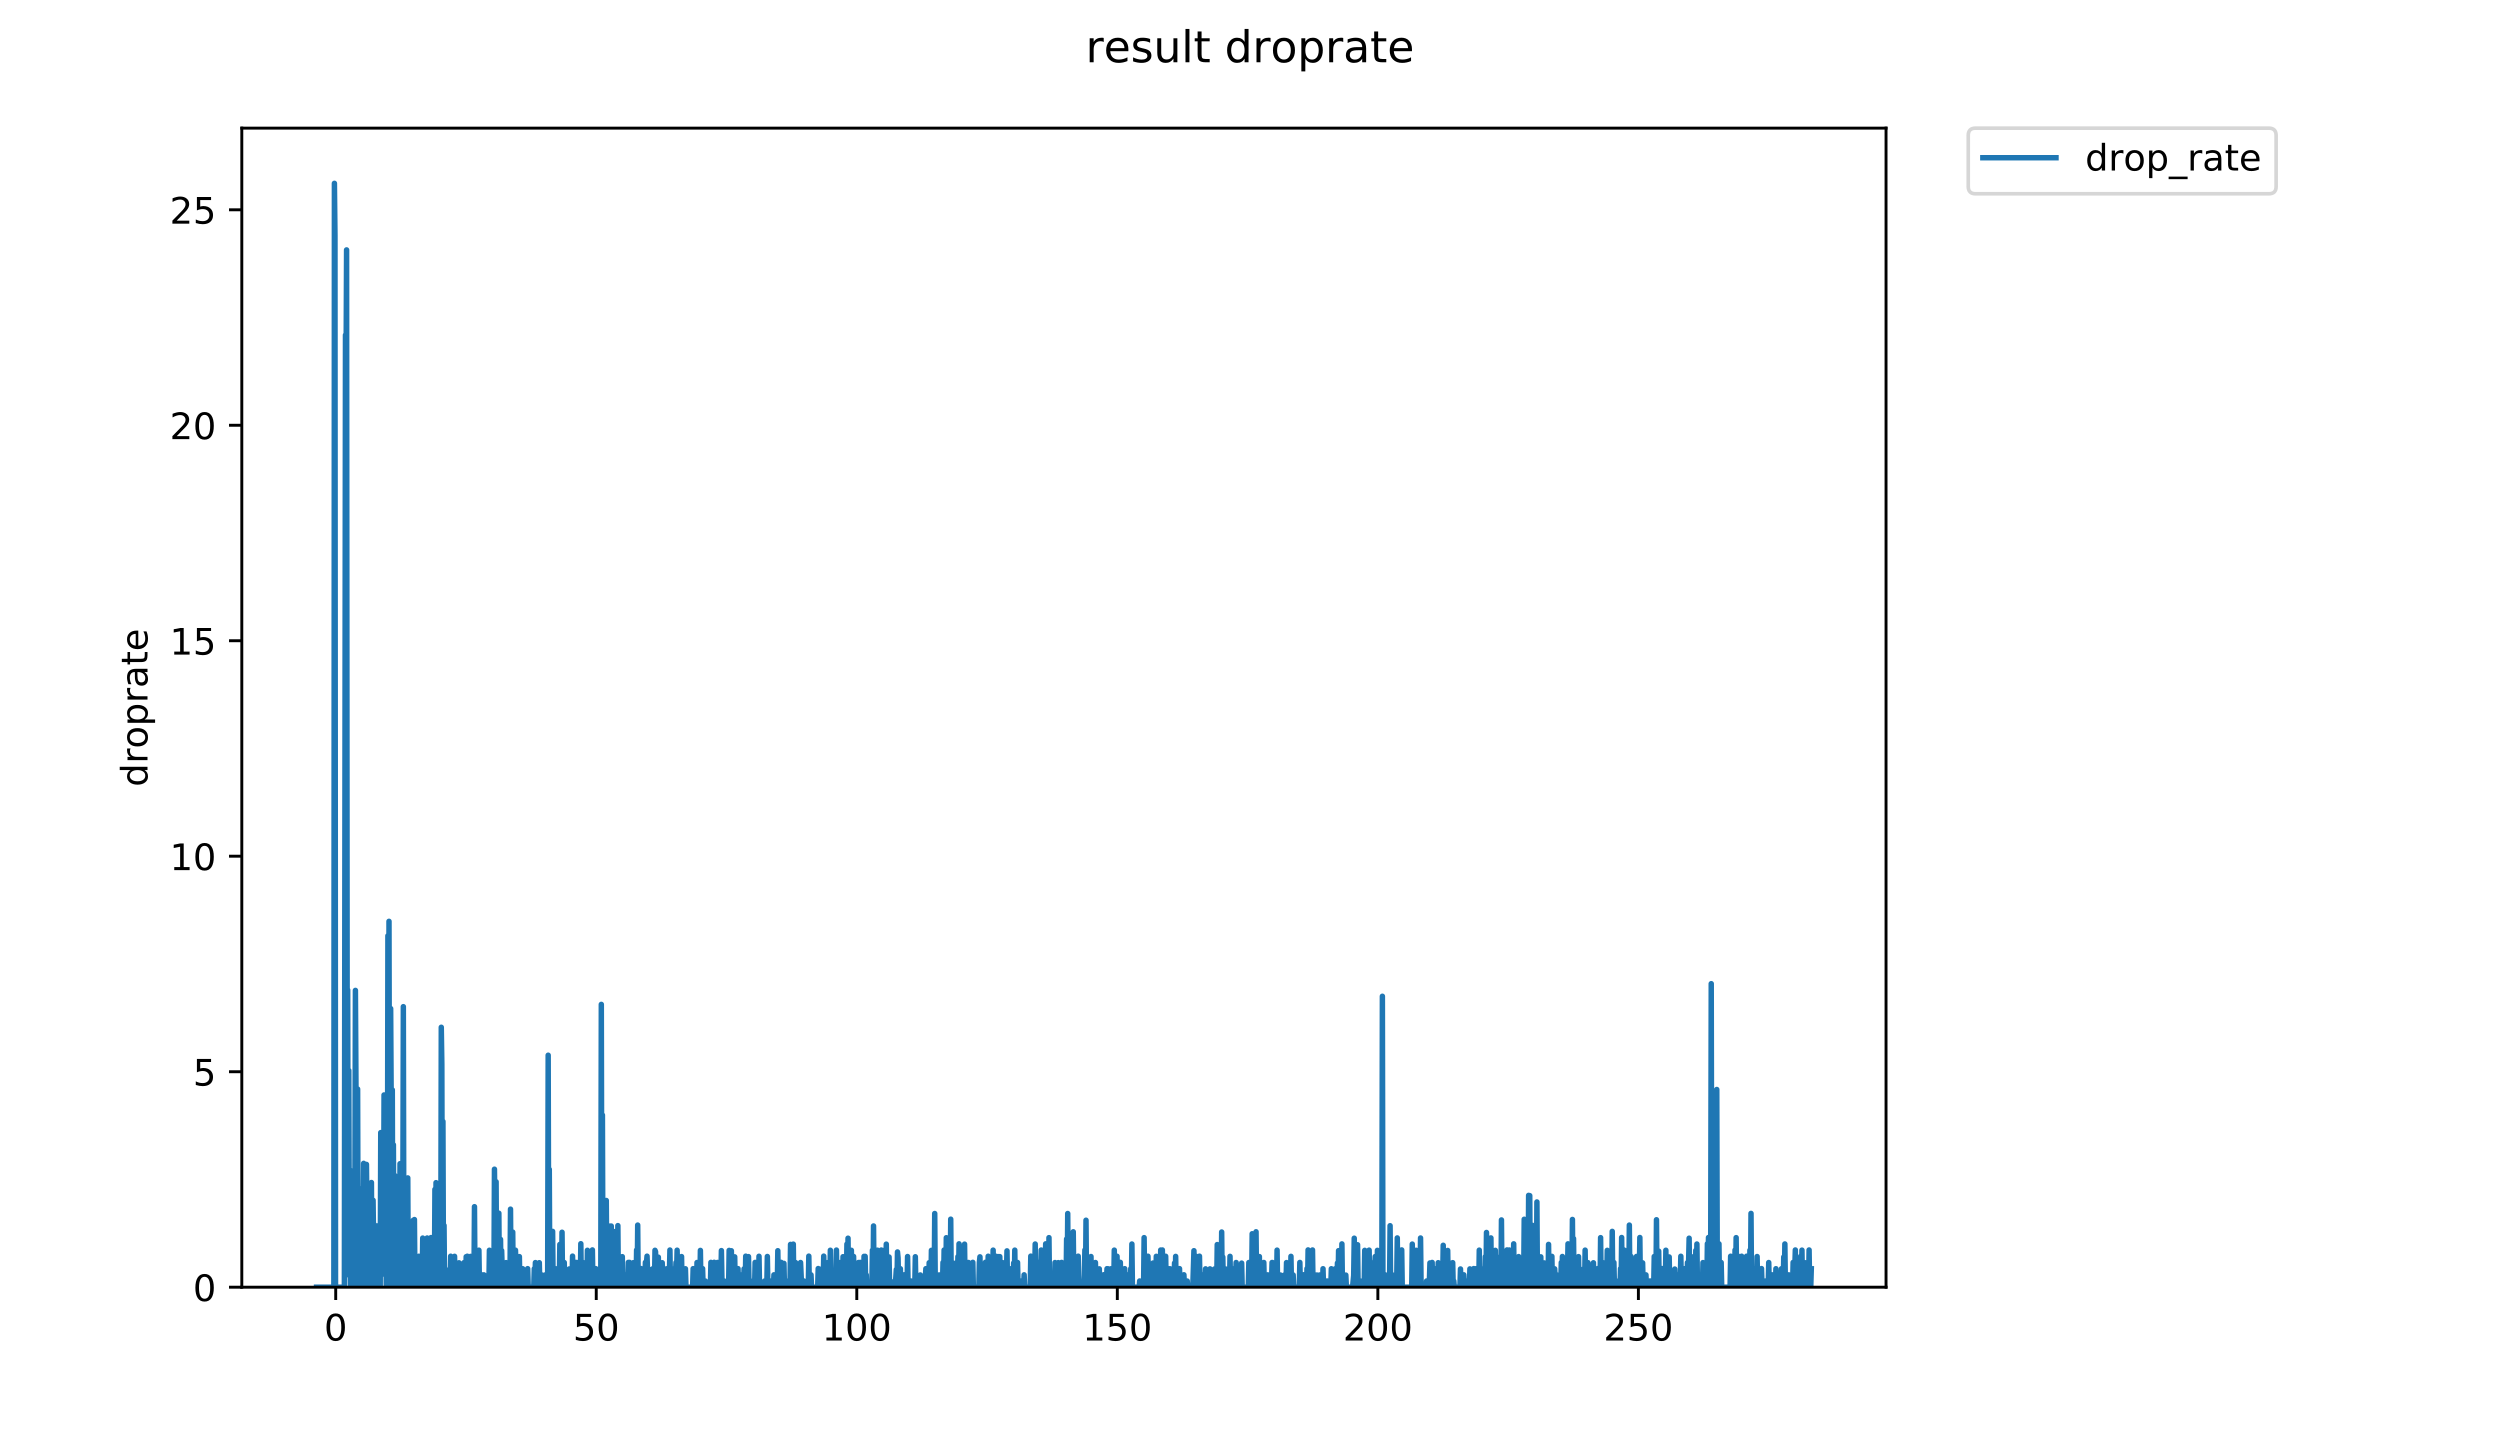 <?xml version="1.0" encoding="utf-8" standalone="no"?>
<!DOCTYPE svg PUBLIC "-//W3C//DTD SVG 1.1//EN"
  "http://www.w3.org/Graphics/SVG/1.1/DTD/svg11.dtd">
<!-- Created with matplotlib (https://matplotlib.org/) -->
<svg height="396pt" version="1.1" viewBox="0 0 684 396" width="684pt" xmlns="http://www.w3.org/2000/svg" xmlns:xlink="http://www.w3.org/1999/xlink">
 <defs>
  <style type="text/css">
*{stroke-linecap:butt;stroke-linejoin:round;}
  </style>
 </defs>
 <g id="figure_1">
  <g id="patch_1">
   <path d="M 0 396 
L 684 396 
L 684 0 
L 0 0 
z
" style="fill:#ffffff;"/>
  </g>
  <g id="axes_1">
   <g id="patch_2">
    <path d="M 66.159 352.174 
L 516.019 352.174 
L 516.019 35.062 
L 66.159 35.062 
z
" style="fill:#ffffff;"/>
   </g>
   <g id="matplotlib.axis_1">
    <g id="xtick_1">
     <g id="line2d_1">
      <defs>
       <path d="M 0 0 
L 0 3.5 
" id="m55c1885c10" style="stroke:#000000;stroke-width:0.8;"/>
      </defs>
      <g>
       <use style="stroke:#000000;stroke-width:0.8;" x="91.851" xlink:href="#m55c1885c10" y="352.174"/>
      </g>
     </g>
     <g id="text_1">
      <!-- 0 -->
      <defs>
       <path d="M 31.781 66.406 
Q 24.172 66.406 20.328 58.906 
Q 16.5 51.422 16.5 36.375 
Q 16.5 21.391 20.328 13.891 
Q 24.172 6.391 31.781 6.391 
Q 39.453 6.391 43.281 13.891 
Q 47.125 21.391 47.125 36.375 
Q 47.125 51.422 43.281 58.906 
Q 39.453 66.406 31.781 66.406 
z
M 31.781 74.219 
Q 44.047 74.219 50.516 64.516 
Q 56.984 54.828 56.984 36.375 
Q 56.984 17.969 50.516 8.266 
Q 44.047 -1.422 31.781 -1.422 
Q 19.531 -1.422 13.062 8.266 
Q 6.594 17.969 6.594 36.375 
Q 6.594 54.828 13.062 64.516 
Q 19.531 74.219 31.781 74.219 
z
" id="DejaVuSans-48"/>
      </defs>
      <g transform="translate(88.67 366.773)scale(0.1 -0.1)">
       <use xlink:href="#DejaVuSans-48"/>
      </g>
     </g>
    </g>
    <g id="xtick_2">
     <g id="line2d_2">
      <g>
       <use style="stroke:#000000;stroke-width:0.8;" x="163.134" xlink:href="#m55c1885c10" y="352.174"/>
      </g>
     </g>
     <g id="text_2">
      <!-- 50 -->
      <defs>
       <path d="M 10.797 72.906 
L 49.516 72.906 
L 49.516 64.594 
L 19.828 64.594 
L 19.828 46.734 
Q 21.969 47.469 24.109 47.828 
Q 26.266 48.188 28.422 48.188 
Q 40.625 48.188 47.75 41.5 
Q 54.891 34.812 54.891 23.391 
Q 54.891 11.625 47.562 5.094 
Q 40.234 -1.422 26.906 -1.422 
Q 22.312 -1.422 17.547 -0.641 
Q 12.797 0.141 7.719 1.703 
L 7.719 11.625 
Q 12.109 9.234 16.797 8.062 
Q 21.484 6.891 26.703 6.891 
Q 35.156 6.891 40.078 11.328 
Q 45.016 15.766 45.016 23.391 
Q 45.016 31 40.078 35.438 
Q 35.156 39.891 26.703 39.891 
Q 22.75 39.891 18.812 39.016 
Q 14.891 38.141 10.797 36.281 
z
" id="DejaVuSans-53"/>
      </defs>
      <g transform="translate(156.771 366.773)scale(0.1 -0.1)">
       <use xlink:href="#DejaVuSans-53"/>
       <use x="63.623" xlink:href="#DejaVuSans-48"/>
      </g>
     </g>
    </g>
    <g id="xtick_3">
     <g id="line2d_3">
      <g>
       <use style="stroke:#000000;stroke-width:0.8;" x="234.416" xlink:href="#m55c1885c10" y="352.174"/>
      </g>
     </g>
     <g id="text_3">
      <!-- 100 -->
      <defs>
       <path d="M 12.406 8.297 
L 28.516 8.297 
L 28.516 63.922 
L 10.984 60.406 
L 10.984 69.391 
L 28.422 72.906 
L 38.281 72.906 
L 38.281 8.297 
L 54.391 8.297 
L 54.391 0 
L 12.406 0 
z
" id="DejaVuSans-49"/>
      </defs>
      <g transform="translate(224.872 366.773)scale(0.1 -0.1)">
       <use xlink:href="#DejaVuSans-49"/>
       <use x="63.623" xlink:href="#DejaVuSans-48"/>
       <use x="127.246" xlink:href="#DejaVuSans-48"/>
      </g>
     </g>
    </g>
    <g id="xtick_4">
     <g id="line2d_4">
      <g>
       <use style="stroke:#000000;stroke-width:0.8;" x="305.699" xlink:href="#m55c1885c10" y="352.174"/>
      </g>
     </g>
     <g id="text_4">
      <!-- 150 -->
      <g transform="translate(296.155 366.773)scale(0.1 -0.1)">
       <use xlink:href="#DejaVuSans-49"/>
       <use x="63.623" xlink:href="#DejaVuSans-53"/>
       <use x="127.246" xlink:href="#DejaVuSans-48"/>
      </g>
     </g>
    </g>
    <g id="xtick_5">
     <g id="line2d_5">
      <g>
       <use style="stroke:#000000;stroke-width:0.8;" x="376.981" xlink:href="#m55c1885c10" y="352.174"/>
      </g>
     </g>
     <g id="text_5">
      <!-- 200 -->
      <defs>
       <path d="M 19.188 8.297 
L 53.609 8.297 
L 53.609 0 
L 7.328 0 
L 7.328 8.297 
Q 12.938 14.109 22.625 23.891 
Q 32.328 33.688 34.812 36.531 
Q 39.547 41.844 41.422 45.531 
Q 43.312 49.219 43.312 52.781 
Q 43.312 58.594 39.234 62.25 
Q 35.156 65.922 28.609 65.922 
Q 23.969 65.922 18.812 64.312 
Q 13.672 62.703 7.812 59.422 
L 7.812 69.391 
Q 13.766 71.781 18.938 73 
Q 24.125 74.219 28.422 74.219 
Q 39.75 74.219 46.484 68.547 
Q 53.219 62.891 53.219 53.422 
Q 53.219 48.922 51.531 44.891 
Q 49.859 40.875 45.406 35.406 
Q 44.188 33.984 37.641 27.219 
Q 31.109 20.453 19.188 8.297 
z
" id="DejaVuSans-50"/>
      </defs>
      <g transform="translate(367.438 366.773)scale(0.1 -0.1)">
       <use xlink:href="#DejaVuSans-50"/>
       <use x="63.623" xlink:href="#DejaVuSans-48"/>
       <use x="127.246" xlink:href="#DejaVuSans-48"/>
      </g>
     </g>
    </g>
    <g id="xtick_6">
     <g id="line2d_6">
      <g>
       <use style="stroke:#000000;stroke-width:0.8;" x="448.264" xlink:href="#m55c1885c10" y="352.174"/>
      </g>
     </g>
     <g id="text_6">
      <!-- 250 -->
      <g transform="translate(438.72 366.773)scale(0.1 -0.1)">
       <use xlink:href="#DejaVuSans-50"/>
       <use x="63.623" xlink:href="#DejaVuSans-53"/>
       <use x="127.246" xlink:href="#DejaVuSans-48"/>
      </g>
     </g>
    </g>
   </g>
   <g id="matplotlib.axis_2">
    <g id="ytick_1">
     <g id="line2d_7">
      <defs>
       <path d="M 0 0 
L -3.5 0 
" id="m4c7684a9a1" style="stroke:#000000;stroke-width:0.8;"/>
      </defs>
      <g>
       <use style="stroke:#000000;stroke-width:0.8;" x="66.159" xlink:href="#m4c7684a9a1" y="352.174"/>
      </g>
     </g>
     <g id="text_7">
      <!-- 0 -->
      <g transform="translate(52.796 355.973)scale(0.1 -0.1)">
       <use xlink:href="#DejaVuSans-48"/>
      </g>
     </g>
    </g>
    <g id="ytick_2">
     <g id="line2d_8">
      <g>
       <use style="stroke:#000000;stroke-width:0.8;" x="66.159" xlink:href="#m4c7684a9a1" y="293.219"/>
      </g>
     </g>
     <g id="text_8">
      <!-- 5 -->
      <g transform="translate(52.796 297.018)scale(0.1 -0.1)">
       <use xlink:href="#DejaVuSans-53"/>
      </g>
     </g>
    </g>
    <g id="ytick_3">
     <g id="line2d_9">
      <g>
       <use style="stroke:#000000;stroke-width:0.8;" x="66.159" xlink:href="#m4c7684a9a1" y="234.263"/>
      </g>
     </g>
     <g id="text_9">
      <!-- 10 -->
      <g transform="translate(46.434 238.062)scale(0.1 -0.1)">
       <use xlink:href="#DejaVuSans-49"/>
       <use x="63.623" xlink:href="#DejaVuSans-48"/>
      </g>
     </g>
    </g>
    <g id="ytick_4">
     <g id="line2d_10">
      <g>
       <use style="stroke:#000000;stroke-width:0.8;" x="66.159" xlink:href="#m4c7684a9a1" y="175.308"/>
      </g>
     </g>
     <g id="text_10">
      <!-- 15 -->
      <g transform="translate(46.434 179.107)scale(0.1 -0.1)">
       <use xlink:href="#DejaVuSans-49"/>
       <use x="63.623" xlink:href="#DejaVuSans-53"/>
      </g>
     </g>
    </g>
    <g id="ytick_5">
     <g id="line2d_11">
      <g>
       <use style="stroke:#000000;stroke-width:0.8;" x="66.159" xlink:href="#m4c7684a9a1" y="116.352"/>
      </g>
     </g>
     <g id="text_11">
      <!-- 20 -->
      <g transform="translate(46.434 120.152)scale(0.1 -0.1)">
       <use xlink:href="#DejaVuSans-50"/>
       <use x="63.623" xlink:href="#DejaVuSans-48"/>
      </g>
     </g>
    </g>
    <g id="ytick_6">
     <g id="line2d_12">
      <g>
       <use style="stroke:#000000;stroke-width:0.8;" x="66.159" xlink:href="#m4c7684a9a1" y="57.397"/>
      </g>
     </g>
     <g id="text_12">
      <!-- 25 -->
      <g transform="translate(46.434 61.196)scale(0.1 -0.1)">
       <use xlink:href="#DejaVuSans-50"/>
       <use x="63.623" xlink:href="#DejaVuSans-53"/>
      </g>
     </g>
    </g>
    <g id="text_13">
     <!-- droprate -->
     <defs>
      <path d="M 45.406 46.391 
L 45.406 75.984 
L 54.391 75.984 
L 54.391 0 
L 45.406 0 
L 45.406 8.203 
Q 42.578 3.328 38.25 0.953 
Q 33.938 -1.422 27.875 -1.422 
Q 17.969 -1.422 11.734 6.484 
Q 5.516 14.406 5.516 27.297 
Q 5.516 40.188 11.734 48.094 
Q 17.969 56 27.875 56 
Q 33.938 56 38.25 53.625 
Q 42.578 51.266 45.406 46.391 
z
M 14.797 27.297 
Q 14.797 17.391 18.875 11.75 
Q 22.953 6.109 30.078 6.109 
Q 37.203 6.109 41.297 11.75 
Q 45.406 17.391 45.406 27.297 
Q 45.406 37.203 41.297 42.844 
Q 37.203 48.484 30.078 48.484 
Q 22.953 48.484 18.875 42.844 
Q 14.797 37.203 14.797 27.297 
z
" id="DejaVuSans-100"/>
      <path d="M 41.109 46.297 
Q 39.594 47.172 37.812 47.578 
Q 36.031 48 33.891 48 
Q 26.266 48 22.188 43.047 
Q 18.109 38.094 18.109 28.812 
L 18.109 0 
L 9.078 0 
L 9.078 54.688 
L 18.109 54.688 
L 18.109 46.188 
Q 20.953 51.172 25.484 53.578 
Q 30.031 56 36.531 56 
Q 37.453 56 38.578 55.875 
Q 39.703 55.766 41.062 55.516 
z
" id="DejaVuSans-114"/>
      <path d="M 30.609 48.391 
Q 23.391 48.391 19.188 42.75 
Q 14.984 37.109 14.984 27.297 
Q 14.984 17.484 19.156 11.844 
Q 23.344 6.203 30.609 6.203 
Q 37.797 6.203 41.984 11.859 
Q 46.188 17.531 46.188 27.297 
Q 46.188 37.016 41.984 42.703 
Q 37.797 48.391 30.609 48.391 
z
M 30.609 56 
Q 42.328 56 49.016 48.375 
Q 55.719 40.766 55.719 27.297 
Q 55.719 13.875 49.016 6.219 
Q 42.328 -1.422 30.609 -1.422 
Q 18.844 -1.422 12.172 6.219 
Q 5.516 13.875 5.516 27.297 
Q 5.516 40.766 12.172 48.375 
Q 18.844 56 30.609 56 
z
" id="DejaVuSans-111"/>
      <path d="M 18.109 8.203 
L 18.109 -20.797 
L 9.078 -20.797 
L 9.078 54.688 
L 18.109 54.688 
L 18.109 46.391 
Q 20.953 51.266 25.266 53.625 
Q 29.594 56 35.594 56 
Q 45.562 56 51.781 48.094 
Q 58.016 40.188 58.016 27.297 
Q 58.016 14.406 51.781 6.484 
Q 45.562 -1.422 35.594 -1.422 
Q 29.594 -1.422 25.266 0.953 
Q 20.953 3.328 18.109 8.203 
z
M 48.688 27.297 
Q 48.688 37.203 44.609 42.844 
Q 40.531 48.484 33.406 48.484 
Q 26.266 48.484 22.188 42.844 
Q 18.109 37.203 18.109 27.297 
Q 18.109 17.391 22.188 11.75 
Q 26.266 6.109 33.406 6.109 
Q 40.531 6.109 44.609 11.75 
Q 48.688 17.391 48.688 27.297 
z
" id="DejaVuSans-112"/>
      <path d="M 34.281 27.484 
Q 23.391 27.484 19.188 25 
Q 14.984 22.516 14.984 16.5 
Q 14.984 11.719 18.141 8.906 
Q 21.297 6.109 26.703 6.109 
Q 34.188 6.109 38.703 11.406 
Q 43.219 16.703 43.219 25.484 
L 43.219 27.484 
z
M 52.203 31.203 
L 52.203 0 
L 43.219 0 
L 43.219 8.297 
Q 40.141 3.328 35.547 0.953 
Q 30.953 -1.422 24.312 -1.422 
Q 15.922 -1.422 10.953 3.297 
Q 6 8.016 6 15.922 
Q 6 25.141 12.172 29.828 
Q 18.359 34.516 30.609 34.516 
L 43.219 34.516 
L 43.219 35.406 
Q 43.219 41.609 39.141 45 
Q 35.062 48.391 27.688 48.391 
Q 23 48.391 18.547 47.266 
Q 14.109 46.141 10.016 43.891 
L 10.016 52.203 
Q 14.938 54.109 19.578 55.047 
Q 24.219 56 28.609 56 
Q 40.484 56 46.344 49.844 
Q 52.203 43.703 52.203 31.203 
z
" id="DejaVuSans-97"/>
      <path d="M 18.312 70.219 
L 18.312 54.688 
L 36.812 54.688 
L 36.812 47.703 
L 18.312 47.703 
L 18.312 18.016 
Q 18.312 11.328 20.141 9.422 
Q 21.969 7.516 27.594 7.516 
L 36.812 7.516 
L 36.812 0 
L 27.594 0 
Q 17.188 0 13.234 3.875 
Q 9.281 7.766 9.281 18.016 
L 9.281 47.703 
L 2.688 47.703 
L 2.688 54.688 
L 9.281 54.688 
L 9.281 70.219 
z
" id="DejaVuSans-116"/>
      <path d="M 56.203 29.594 
L 56.203 25.203 
L 14.891 25.203 
Q 15.484 15.922 20.484 11.062 
Q 25.484 6.203 34.422 6.203 
Q 39.594 6.203 44.453 7.469 
Q 49.312 8.734 54.109 11.281 
L 54.109 2.781 
Q 49.266 0.734 44.188 -0.344 
Q 39.109 -1.422 33.891 -1.422 
Q 20.797 -1.422 13.156 6.188 
Q 5.516 13.812 5.516 26.812 
Q 5.516 40.234 12.766 48.109 
Q 20.016 56 32.328 56 
Q 43.359 56 49.781 48.891 
Q 56.203 41.797 56.203 29.594 
z
M 47.219 32.234 
Q 47.125 39.594 43.094 43.984 
Q 39.062 48.391 32.422 48.391 
Q 24.906 48.391 20.391 44.141 
Q 15.875 39.891 15.188 32.172 
z
" id="DejaVuSans-101"/>
     </defs>
     <g transform="translate(40.354 215.236)rotate(-90)scale(0.1 -0.1)">
      <use xlink:href="#DejaVuSans-100"/>
      <use x="63.477" xlink:href="#DejaVuSans-114"/>
      <use x="104.559" xlink:href="#DejaVuSans-111"/>
      <use x="165.74" xlink:href="#DejaVuSans-112"/>
      <use x="229.217" xlink:href="#DejaVuSans-114"/>
      <use x="270.33" xlink:href="#DejaVuSans-97"/>
      <use x="331.609" xlink:href="#DejaVuSans-116"/>
      <use x="370.818" xlink:href="#DejaVuSans-101"/>
     </g>
    </g>
   </g>
   <g id="line2d_13">
    <path clip-path="url(#p261ecdf773)" d="M 86.607 352.174 
L 91.344 352.174 
L 91.495 50.163 
L 91.646 64.505 
L 91.797 352.174 
L 94.221 352.174 
L 94.522 91.654 
L 94.672 104.832 
L 94.823 68.377 
L 94.974 271.436 
L 95.124 270.856 
L 95.274 348.786 
L 95.425 292.88 
L 95.577 347.171 
L 95.728 320.078 
L 95.879 352.174 
L 96.03 323.539 
L 96.181 352.174 
L 96.482 352.174 
L 96.633 333.619 
L 96.789 352.174 
L 96.939 350.492 
L 97.09 333.672 
L 97.24 270.973 
L 97.692 348.791 
L 97.842 297.962 
L 97.994 352.174 
L 98.144 348.796 
L 98.295 336.927 
L 98.445 340.315 
L 98.597 352.174 
L 98.747 336.949 
L 99.049 348.796 
L 99.199 325.068 
L 99.349 338.621 
L 99.499 318.292 
L 99.65 348.786 
L 99.801 352.174 
L 99.954 319.053 
L 100.106 323.701 
L 100.257 318.581 
L 100.415 334.431 
L 100.566 326.908 
L 100.866 352.174 
L 101.017 331.845 
L 101.167 352.174 
L 101.32 335.544 
L 101.47 352.174 
L 101.621 323.539 
L 101.772 352.174 
L 101.922 330.182 
L 102.072 328.388 
L 102.371 352.174 
L 102.521 335.184 
L 102.671 352.174 
L 102.821 338.602 
L 102.971 352.174 
L 103.122 336.971 
L 103.272 352.174 
L 103.422 340.332 
L 103.573 343.704 
L 103.723 335.233 
L 103.873 352.174 
L 104.023 352.174 
L 104.173 309.882 
L 104.324 348.796 
L 104.474 331.903 
L 104.625 338.641 
L 104.775 323.415 
L 104.926 340.332 
L 105.076 299.581 
L 105.226 340.315 
L 105.377 299.732 
L 105.677 352.174 
L 105.978 352.174 
L 106.129 256.024 
L 106.279 352.174 
L 106.43 252.077 
L 106.58 328.558 
L 106.731 340.315 
L 106.881 275.939 
L 107.181 326.762 
L 107.333 298.195 
L 107.483 352.174 
L 107.633 313.209 
L 107.784 352.174 
L 107.934 345.398 
L 108.084 321.68 
L 108.235 352.174 
L 108.536 330.276 
L 108.84 352.174 
L 108.992 343.776 
L 109.143 350.502 
L 109.296 352.174 
L 109.447 318.389 
L 109.597 352.174 
L 109.749 333.698 
L 109.9 340.417 
L 110.051 352.174 
L 110.202 337.014 
L 110.354 275.427 
L 110.506 352.174 
L 110.658 337.1 
L 110.809 337.014 
L 110.959 352.174 
L 111.111 352.174 
L 111.262 325.185 
L 111.412 352.174 
L 111.566 322.281 
L 111.717 352.174 
L 111.869 340.45 
L 112.022 352.174 
L 112.173 340.366 
L 112.324 352.174 
L 112.476 338.794 
L 112.631 348.899 
L 112.783 335.306 
L 112.933 352.174 
L 113.086 333.855 
L 113.236 352.174 
L 113.387 333.672 
L 113.538 352.174 
L 113.688 345.417 
L 113.837 352.174 
L 114.137 352.174 
L 114.289 348.805 
L 114.439 352.174 
L 114.59 343.716 
L 114.745 352.174 
L 114.895 350.49 
L 115.045 345.388 
L 115.195 352.174 
L 115.506 352.174 
L 115.658 338.737 
L 115.808 352.174 
L 115.96 340.417 
L 116.109 352.174 
L 116.264 350.523 
L 116.413 352.174 
L 116.568 338.963 
L 116.719 352.174 
L 116.869 338.718 
L 117.021 352.174 
L 117.171 352.174 
L 117.323 343.764 
L 117.779 352.174 
L 117.93 338.602 
L 118.08 352.174 
L 118.388 352.174 
L 118.539 340.366 
L 118.689 352.174 
L 118.841 352.174 
L 118.993 325.414 
L 119.146 352.174 
L 119.297 323.58 
L 119.448 352.174 
L 119.6 337.036 
L 119.75 348.796 
L 119.902 337.1 
L 120.054 352.174 
L 120.585 352.174 
L 120.735 281.061 
L 120.885 291.186 
L 121.035 352.174 
L 121.187 306.824 
L 121.338 352.174 
L 121.489 335.281 
L 121.64 352.174 
L 121.792 350.497 
L 121.944 352.174 
L 122.547 352.174 
L 122.699 348.829 
L 122.85 352.174 
L 123.005 347.248 
L 123.156 352.174 
L 123.306 343.704 
L 123.457 352.174 
L 123.608 348.815 
L 123.761 352.174 
L 124.214 352.174 
L 124.365 343.728 
L 124.516 352.174 
L 124.824 352.174 
L 124.975 347.121 
L 125.126 352.174 
L 125.427 352.174 
L 125.58 345.503 
L 125.73 352.174 
L 126.184 352.174 
L 126.335 348.815 
L 126.485 348.776 
L 126.637 352.174 
L 126.787 352.174 
L 126.939 345.465 
L 127.089 352.174 
L 127.397 352.174 
L 127.549 343.835 
L 127.701 352.174 
L 127.851 343.704 
L 128.002 352.174 
L 128.304 352.174 
L 128.607 348.815 
L 128.758 343.752 
L 128.908 352.174 
L 129.06 352.174 
L 129.212 348.834 
L 129.363 350.49 
L 129.515 345.465 
L 129.665 352.174 
L 129.816 330.151 
L 129.968 352.174 
L 130.12 347.171 
L 130.272 352.174 
L 130.424 350.502 
L 130.575 352.174 
L 130.727 348.824 
L 130.877 352.174 
L 131.028 342.053 
L 131.18 352.174 
L 131.483 352.174 
L 131.634 348.81 
L 131.785 350.49 
L 131.937 348.81 
L 132.088 352.174 
L 132.239 352.174 
L 132.39 348.8 
L 132.541 352.174 
L 133.451 352.174 
L 133.601 348.8 
L 133.752 352.174 
L 133.903 342.068 
L 134.053 352.174 
L 135.132 352.174 
L 135.282 319.893 
L 135.582 348.781 
L 135.732 323.333 
L 135.882 352.174 
L 136.032 335.209 
L 136.182 352.174 
L 136.334 352.174 
L 136.485 331.932 
L 136.637 352.174 
L 136.788 352.174 
L 136.944 339.091 
L 137.098 352.174 
L 137.25 342.168 
L 137.553 352.174 
L 138.005 352.174 
L 138.156 350.492 
L 138.306 352.174 
L 138.458 345.456 
L 138.61 352.174 
L 138.913 352.174 
L 139.065 345.494 
L 139.215 352.174 
L 139.367 347.135 
L 139.518 352.174 
L 139.674 330.825 
L 139.825 352.174 
L 139.976 343.752 
L 140.128 352.174 
L 140.28 337.1 
L 140.43 352.174 
L 140.582 352.174 
L 140.733 347.135 
L 140.884 352.174 
L 141.035 342.053 
L 141.187 347.15 
L 141.339 347.135 
L 141.49 352.174 
L 141.645 352.174 
L 141.797 347.157 
L 141.948 352.174 
L 142.1 343.812 
L 142.251 352.174 
L 142.402 347.121 
L 142.555 348.853 
L 142.705 352.174 
L 142.857 352.174 
L 143.008 347.121 
L 143.158 352.174 
L 143.914 352.174 
L 144.066 348.829 
L 144.216 352.174 
L 144.367 347.106 
L 144.52 352.174 
L 146.034 352.174 
L 146.184 347.121 
L 146.335 350.482 
L 146.486 345.446 
L 146.639 352.174 
L 147.402 352.174 
L 147.554 345.475 
L 147.705 352.174 
L 148.005 352.174 
L 148.156 348.8 
L 148.307 352.174 
L 148.914 352.174 
L 149.067 348.848 
L 149.221 352.174 
L 149.83 352.174 
L 149.983 288.709 
L 150.133 352.174 
L 150.283 319.94 
L 150.435 352.174 
L 150.738 352.174 
L 150.891 345.494 
L 151.042 352.174 
L 151.192 336.905 
L 151.342 352.174 
L 151.946 352.174 
L 152.098 347.142 
L 152.249 352.174 
L 153.016 352.174 
L 153.169 340.483 
L 153.319 352.174 
L 153.47 350.492 
L 153.621 352.174 
L 153.773 337.143 
L 153.924 352.174 
L 154.229 352.174 
L 154.38 345.427 
L 154.53 352.174 
L 154.833 352.174 
L 154.986 348.829 
L 155.137 352.174 
L 155.593 352.174 
L 155.746 347.185 
L 155.898 352.174 
L 156.199 352.174 
L 156.349 350.475 
L 156.499 352.174 
L 156.649 343.679 
L 156.799 352.174 
L 156.95 350.492 
L 157.102 352.174 
L 157.409 352.174 
L 157.559 345.388 
L 157.71 352.174 
L 158.011 352.174 
L 158.162 345.417 
L 158.312 352.174 
L 158.462 352.174 
L 158.611 347.077 
L 158.762 352.174 
L 158.912 340.281 
L 159.061 352.174 
L 159.362 352.174 
L 159.513 345.436 
L 159.664 352.174 
L 159.964 352.174 
L 160.117 348.834 
L 160.267 352.174 
L 160.417 345.388 
L 160.568 352.174 
L 160.719 342.082 
L 160.87 352.174 
L 161.172 352.174 
L 161.476 343.882 
L 161.776 352.174 
L 161.926 352.174 
L 162.076 341.98 
L 162.229 352.174 
L 162.382 348.839 
L 162.534 352.174 
L 162.839 352.174 
L 162.99 347.106 
L 163.14 352.174 
L 163.289 348.776 
L 163.44 352.174 
L 163.749 352.174 
L 163.902 347.227 
L 164.058 352.174 
L 164.368 352.174 
L 164.519 274.8 
L 164.67 348.8 
L 164.822 305.077 
L 164.972 352.174 
L 165.123 331.932 
L 165.274 335.281 
L 165.425 352.174 
L 165.575 333.592 
L 165.726 352.174 
L 165.876 328.456 
L 166.027 352.174 
L 166.178 335.281 
L 166.328 352.174 
L 166.48 348.82 
L 166.632 350.502 
L 166.936 335.449 
L 167.089 350.506 
L 167.241 335.449 
L 167.391 352.174 
L 167.692 352.174 
L 167.843 343.74 
L 167.993 352.174 
L 168.144 336.971 
L 168.295 352.174 
L 168.445 343.74 
L 168.596 352.174 
L 168.747 336.993 
L 168.897 352.174 
L 169.049 335.33 
L 169.2 352.174 
L 169.35 343.704 
L 169.501 352.174 
L 169.652 348.796 
L 169.803 352.174 
L 170.105 352.174 
L 170.258 343.824 
L 170.41 352.174 
L 170.863 352.174 
L 171.014 348.8 
L 171.165 352.174 
L 171.769 352.174 
L 171.919 345.388 
L 172.069 352.174 
L 172.219 345.388 
L 172.368 352.174 
L 173.122 352.174 
L 173.274 345.475 
L 173.573 352.174 
L 173.723 350.475 
L 173.873 350.478 
L 174.023 352.174 
L 174.173 341.995 
L 174.323 352.174 
L 174.473 335.184 
L 174.623 352.174 
L 175.223 352.174 
L 175.372 347.077 
L 175.522 352.174 
L 175.826 352.174 
L 175.977 350.497 
L 176.129 352.174 
L 176.429 352.174 
L 176.579 345.388 
L 176.729 352.174 
L 176.879 345.378 
L 177.029 343.691 
L 177.329 352.174 
L 177.487 352.174 
L 177.645 347.335 
L 177.803 352.174 
L 178.428 352.174 
L 178.585 347.142 
L 178.744 352.174 
L 179.053 352.174 
L 179.204 342.082 
L 179.362 342.47 
L 179.513 352.174 
L 179.663 352.174 
L 179.813 347.092 
L 179.965 347.142 
L 180.12 343.963 
L 180.27 352.174 
L 180.726 352.174 
L 180.876 350.492 
L 181.179 345.484 
L 181.481 352.174 
L 181.934 352.174 
L 182.085 350.487 
L 182.235 352.174 
L 182.387 347.142 
L 182.537 352.174 
L 182.688 348.8 
L 182.838 352.174 
L 182.989 347.121 
L 183.14 348.8 
L 183.29 342.009 
L 183.44 352.174 
L 184.048 352.174 
L 184.2 350.504 
L 184.353 347.171 
L 184.504 352.174 
L 184.805 348.791 
L 184.955 345.427 
L 185.109 348.857 
L 185.259 342.053 
L 185.41 350.482 
L 185.561 352.174 
L 185.714 352.174 
L 185.866 350.504 
L 186.016 352.174 
L 186.168 348.815 
L 186.319 352.174 
L 186.471 343.8 
L 186.622 352.174 
L 187.381 352.174 
L 187.533 347.135 
L 187.683 352.174 
L 189.498 352.174 
L 189.648 347.106 
L 189.798 352.174 
L 190.552 352.174 
L 190.703 345.427 
L 190.857 352.174 
L 191.475 352.174 
L 191.626 342.111 
L 191.777 352.174 
L 192.078 352.174 
L 192.228 347.092 
L 192.38 352.174 
L 192.839 352.174 
L 192.99 350.497 
L 193.14 352.174 
L 194.356 352.174 
L 194.506 345.388 
L 194.656 352.174 
L 195.256 352.174 
L 195.405 345.368 
L 195.558 352.174 
L 195.859 352.174 
L 196.009 350.475 
L 196.161 352.174 
L 196.311 345.407 
L 196.611 352.174 
L 196.912 352.174 
L 197.063 348.781 
L 197.221 350.563 
L 197.374 342.168 
L 197.526 350.511 
L 197.681 352.174 
L 197.982 352.174 
L 198.132 350.478 
L 198.283 352.174 
L 199.036 352.174 
L 199.191 350.527 
L 199.342 352.174 
L 199.494 342.111 
L 199.645 352.174 
L 199.796 352.174 
L 199.947 350.497 
L 200.101 342.21 
L 200.255 352.174 
L 200.862 352.174 
L 201.015 343.871 
L 201.166 352.174 
L 201.768 352.174 
L 201.918 347.099 
L 202.068 352.174 
L 202.67 352.174 
L 202.822 348.81 
L 202.973 352.174 
L 203.428 352.174 
L 203.579 347.15 
L 203.73 352.174 
L 203.88 352.174 
L 204.03 343.691 
L 204.182 352.174 
L 204.334 352.174 
L 204.484 348.805 
L 204.635 352.174 
L 204.787 343.812 
L 204.938 352.174 
L 205.239 352.174 
L 205.392 350.499 
L 205.542 352.174 
L 206.152 352.174 
L 206.304 350.506 
L 206.454 352.174 
L 206.605 345.398 
L 206.758 352.174 
L 207.208 352.174 
L 207.361 350.502 
L 207.514 352.174 
L 207.664 343.716 
L 207.814 352.174 
L 209.036 352.174 
L 209.187 350.495 
L 209.341 352.174 
L 209.793 352.174 
L 209.944 343.776 
L 210.094 352.174 
L 210.548 352.174 
L 210.698 350.478 
L 210.847 352.174 
L 211.601 352.174 
L 211.752 348.791 
L 211.902 352.174 
L 212.354 352.174 
L 212.505 350.487 
L 212.656 352.174 
L 212.809 342.196 
L 212.961 352.174 
L 213.412 352.174 
L 213.712 345.378 
L 214.023 352.174 
L 214.326 352.174 
L 214.483 345.66 
L 214.633 352.174 
L 214.934 352.174 
L 215.084 350.478 
L 215.234 352.174 
L 216.139 352.174 
L 216.292 340.467 
L 216.442 352.174 
L 216.895 352.174 
L 217.046 340.4 
L 217.197 352.174 
L 217.502 352.174 
L 217.653 345.427 
L 217.809 352.174 
L 218.421 352.174 
L 218.572 348.815 
L 218.723 352.174 
L 218.881 345.704 
L 219.031 345.427 
L 219.334 352.174 
L 219.786 352.174 
L 219.937 350.482 
L 220.087 352.174 
L 220.841 352.174 
L 220.991 350.475 
L 221.141 352.174 
L 221.291 343.679 
L 221.441 352.174 
L 221.744 352.174 
L 221.895 348.8 
L 222.045 352.174 
L 223.712 352.174 
L 223.862 347.077 
L 224.015 352.174 
L 224.468 352.174 
L 224.921 347.121 
L 225.071 352.174 
L 225.22 352.174 
L 225.37 343.679 
L 225.521 350.482 
L 225.673 352.174 
L 226.278 352.174 
L 226.429 345.465 
L 226.579 352.174 
L 226.73 352.174 
L 226.881 348.805 
L 227.033 352.174 
L 227.184 342.068 
L 227.334 352.174 
L 227.786 352.174 
L 227.94 348.867 
L 228.092 352.174 
L 228.242 350.485 
L 228.393 352.174 
L 228.545 352.174 
L 228.696 350.492 
L 228.846 342.024 
L 228.997 352.174 
L 229.599 352.174 
L 229.751 345.446 
L 229.902 352.174 
L 230.203 352.174 
L 230.353 348.791 
L 230.504 352.174 
L 230.657 343.835 
L 230.809 352.174 
L 231.264 352.174 
L 231.417 347.171 
L 231.568 350.485 
L 231.718 340.383 
L 231.868 352.174 
L 232.021 338.775 
L 232.173 352.174 
L 232.326 352.174 
L 232.478 342.153 
L 232.631 352.174 
L 232.783 352.174 
L 232.934 342.082 
L 233.087 352.174 
L 233.387 352.174 
L 233.539 343.764 
L 233.69 352.174 
L 234.444 352.174 
L 234.595 348.81 
L 234.747 352.174 
L 234.897 345.417 
L 235.047 347.092 
L 235.197 352.174 
L 235.348 345.398 
L 235.498 352.174 
L 235.952 352.174 
L 236.103 350.482 
L 236.253 352.174 
L 236.404 343.74 
L 236.555 352.174 
L 236.706 343.74 
L 236.857 352.174 
L 237.008 348.81 
L 237.16 352.174 
L 238.544 352.174 
L 238.696 342.068 
L 238.846 352.174 
L 238.998 335.425 
L 239.15 352.174 
L 239.605 352.174 
L 239.762 348.926 
L 239.914 352.174 
L 240.065 342.053 
L 240.216 350.492 
L 240.367 352.174 
L 240.669 352.174 
L 240.82 350.492 
L 240.971 352.174 
L 241.122 342.009 
L 241.272 352.174 
L 241.424 342.111 
L 241.577 352.174 
L 242.334 352.174 
L 242.485 340.4 
L 242.636 352.174 
L 242.791 352.174 
L 242.943 347.171 
L 243.094 350.487 
L 243.248 343.917 
L 243.405 352.174 
L 244.62 352.174 
L 244.77 350.485 
L 244.921 352.174 
L 245.237 347.335 
L 245.395 352.174 
L 245.553 342.536 
L 245.712 344.175 
L 245.871 352.174 
L 246.187 352.174 
L 246.338 347.121 
L 246.488 352.174 
L 247.094 352.174 
L 247.395 348.786 
L 247.551 352.174 
L 247.857 352.174 
L 248.008 348.796 
L 248.158 352.174 
L 248.31 343.788 
L 248.464 352.174 
L 249.073 352.174 
L 249.223 350.482 
L 249.374 352.174 
L 249.98 352.174 
L 250.13 350.485 
L 250.28 352.174 
L 250.434 343.847 
L 250.584 352.174 
L 250.885 352.174 
L 251.035 350.485 
L 251.186 352.174 
L 251.638 352.174 
L 251.79 348.829 
L 251.942 352.174 
L 253.016 352.174 
L 253.317 347.114 
L 253.467 352.174 
L 254.073 352.174 
L 254.225 345.475 
L 254.532 352.174 
L 254.683 352.174 
L 254.834 342.096 
L 254.985 352.174 
L 255.286 352.174 
L 255.437 347.128 
L 255.587 352.174 
L 255.739 332.018 
L 255.892 352.174 
L 256.793 352.174 
L 256.945 348.824 
L 257.1 352.174 
L 257.857 352.174 
L 258.007 345.417 
L 258.157 352.174 
L 258.308 342.009 
L 258.459 352.174 
L 258.609 347.084 
L 258.759 352.174 
L 258.909 338.641 
L 259.062 352.174 
L 259.666 352.174 
L 259.817 340.366 
L 259.967 352.174 
L 260.118 333.566 
L 260.268 352.174 
L 260.569 352.174 
L 260.723 345.559 
L 260.874 352.174 
L 261.327 352.174 
L 261.48 348.834 
L 261.633 352.174 
L 261.784 345.417 
L 261.938 352.174 
L 262.09 343.824 
L 262.242 352.174 
L 262.392 340.315 
L 262.542 352.174 
L 262.998 352.174 
L 263.149 350.485 
L 263.299 345.427 
L 263.45 352.174 
L 263.601 343.728 
L 263.75 348.771 
L 263.902 340.4 
L 264.054 352.174 
L 264.81 352.174 
L 264.961 345.417 
L 265.111 352.174 
L 265.41 352.174 
L 265.561 347.092 
L 265.71 352.174 
L 266.009 348.771 
L 266.159 345.378 
L 266.309 352.174 
L 267.809 352.174 
L 267.959 345.388 
L 268.113 343.871 
L 268.265 352.174 
L 268.568 352.174 
L 268.718 348.781 
L 268.867 352.174 
L 269.319 352.174 
L 269.468 350.475 
L 269.618 345.368 
L 269.769 352.174 
L 270.219 352.174 
L 270.369 343.704 
L 270.519 352.174 
L 271.117 352.174 
L 271.27 350.506 
L 271.421 345.417 
L 271.572 352.174 
L 271.722 342.039 
L 271.874 352.174 
L 272.326 352.174 
L 272.476 343.716 
L 272.627 350.495 
L 272.779 352.174 
L 272.931 352.174 
L 273.083 343.8 
L 273.234 352.174 
L 273.541 343.812 
L 273.692 352.174 
L 273.843 352.174 
L 273.995 350.495 
L 274.146 352.174 
L 274.298 345.456 
L 274.45 352.174 
L 274.603 348.839 
L 274.755 352.174 
L 274.906 350.49 
L 275.057 350.487 
L 275.208 352.174 
L 275.358 348.805 
L 275.512 342.238 
L 275.666 352.174 
L 276.272 352.174 
L 276.424 347.142 
L 276.575 352.174 
L 277.19 352.174 
L 277.343 345.55 
L 277.493 352.174 
L 277.644 342.039 
L 277.797 352.174 
L 278.248 352.174 
L 278.398 345.417 
L 278.548 352.174 
L 279.301 352.174 
L 279.451 350.48 
L 279.601 352.174 
L 280.052 352.174 
L 280.202 348.791 
L 280.353 352.174 
L 281.874 352.174 
L 282.024 343.679 
L 282.174 352.174 
L 282.927 352.174 
L 283.078 350.492 
L 283.229 340.366 
L 283.381 352.174 
L 283.832 352.174 
L 283.982 345.388 
L 284.133 347.121 
L 284.284 352.174 
L 284.584 352.174 
L 284.734 348.786 
L 284.884 342.009 
L 285.035 352.174 
L 285.944 352.174 
L 286.094 340.315 
L 286.245 352.174 
L 286.848 352.174 
L 286.998 338.621 
L 287.148 352.174 
L 287.448 352.174 
L 287.598 348.776 
L 287.747 352.174 
L 288.5 352.174 
L 288.651 345.436 
L 288.801 352.174 
L 289.405 352.174 
L 289.556 345.456 
L 289.707 352.174 
L 290.309 352.174 
L 290.459 345.398 
L 290.609 352.174 
L 291.213 352.174 
L 291.517 348.829 
L 291.668 352.174 
L 291.823 338.981 
L 291.976 352.174 
L 292.128 332.018 
L 292.278 352.174 
L 292.58 352.174 
L 292.733 350.513 
L 292.885 352.174 
L 293.188 348.824 
L 293.339 352.174 
L 293.489 347.099 
L 293.641 337.014 
L 293.791 350.485 
L 293.944 352.174 
L 294.547 352.174 
L 294.699 350.492 
L 294.85 352.174 
L 295 343.691 
L 295.15 352.174 
L 296.522 352.174 
L 296.675 348.839 
L 296.825 341.995 
L 296.978 352.174 
L 297.131 333.855 
L 297.282 352.174 
L 297.587 352.174 
L 297.738 347.114 
L 297.89 352.174 
L 298.342 352.174 
L 298.494 343.788 
L 298.646 352.174 
L 299.257 352.174 
L 299.407 347.077 
L 299.557 347.077 
L 299.707 345.427 
L 299.858 352.174 
L 300.617 352.174 
L 300.768 347.157 
L 300.92 352.174 
L 301.831 352.174 
L 301.98 348.771 
L 302.132 352.174 
L 302.583 352.174 
L 302.884 347.114 
L 303.036 352.174 
L 303.187 347.142 
L 303.34 352.174 
L 303.813 352.174 
L 303.964 347.135 
L 304.115 352.174 
L 304.716 352.174 
L 304.867 342.039 
L 305.018 352.174 
L 305.319 352.174 
L 305.62 343.716 
L 305.77 352.174 
L 306.371 352.174 
L 306.521 345.378 
L 306.671 352.174 
L 307.575 352.174 
L 307.725 347.114 
L 307.876 352.174 
L 308.177 352.174 
L 308.329 350.506 
L 308.48 352.174 
L 308.631 348.8 
L 308.782 352.174 
L 309.233 352.174 
L 309.382 347.084 
L 309.533 352.174 
L 309.684 340.366 
L 309.835 352.174 
L 311.66 352.174 
L 311.81 350.48 
L 311.961 352.174 
L 312.421 352.174 
L 312.572 350.485 
L 312.726 350.52 
L 312.879 352.174 
L 313.03 338.621 
L 313.18 352.174 
L 313.631 352.174 
L 313.782 350.482 
L 313.932 352.174 
L 314.082 343.704 
L 314.232 352.174 
L 314.998 352.174 
L 315.151 350.513 
L 315.301 352.174 
L 315.456 345.569 
L 315.608 352.174 
L 316.214 352.174 
L 316.364 343.728 
L 316.514 352.174 
L 316.966 352.174 
L 317.117 350.485 
L 317.271 350.525 
L 317.421 352.174 
L 317.571 342.009 
L 317.721 352.174 
L 317.871 348.776 
L 318.021 341.995 
L 318.174 352.174 
L 318.476 352.174 
L 318.627 350.497 
L 318.777 352.174 
L 318.928 343.716 
L 319.081 352.174 
L 319.69 352.174 
L 319.841 347.128 
L 319.991 352.174 
L 320.143 347.142 
L 320.293 352.174 
L 321.201 352.174 
L 321.355 345.569 
L 321.506 352.174 
L 321.657 343.752 
L 321.807 352.174 
L 322.564 352.174 
L 322.714 347.099 
L 322.865 352.174 
L 323.765 352.174 
L 323.916 348.781 
L 324.066 352.174 
L 324.671 352.174 
L 324.823 350.497 
L 324.974 352.174 
L 326.346 352.174 
L 326.658 342.196 
L 326.813 352.174 
L 327.115 352.174 
L 327.265 343.728 
L 327.416 352.174 
L 328.025 352.174 
L 328.175 343.691 
L 328.328 352.174 
L 328.63 352.174 
L 328.781 350.492 
L 328.932 352.174 
L 329.083 348.796 
L 329.238 352.174 
L 329.693 352.174 
L 329.845 347.157 
L 330.147 352.174 
L 330.901 352.174 
L 331.054 347.164 
L 331.207 352.174 
L 332.119 352.174 
L 332.273 347.199 
L 332.424 352.174 
L 332.578 352.174 
L 332.731 347.206 
L 332.883 352.174 
L 333.036 340.516 
L 333.187 352.174 
L 333.792 352.174 
L 333.944 343.764 
L 334.097 352.174 
L 334.248 337.079 
L 334.4 352.174 
L 334.555 343.929 
L 334.708 352.174 
L 335.014 352.174 
L 335.321 347.192 
L 335.626 352.174 
L 336.38 352.174 
L 336.531 343.74 
L 336.686 352.174 
L 336.995 352.174 
L 337.146 347.114 
L 337.296 352.174 
L 337.599 352.174 
L 337.75 347.135 
L 337.901 352.174 
L 338.051 350.475 
L 338.202 345.427 
L 338.352 352.174 
L 339.257 352.174 
L 339.407 347.106 
L 339.558 352.174 
L 339.713 345.587 
L 339.865 352.174 
L 341.53 352.174 
L 341.681 345.427 
L 341.831 352.174 
L 342.436 352.174 
L 342.594 337.557 
L 342.745 352.174 
L 343.2 352.174 
L 343.351 345.427 
L 343.502 352.174 
L 343.653 337.014 
L 343.806 352.174 
L 344.411 352.174 
L 344.563 343.8 
L 344.714 352.174 
L 345.473 352.174 
L 345.775 345.417 
L 345.926 352.174 
L 346.682 352.174 
L 346.833 348.796 
L 346.983 352.174 
L 347.589 352.174 
L 347.74 350.49 
L 347.89 350.485 
L 348.041 345.417 
L 348.192 345.446 
L 348.343 347.114 
L 348.494 352.174 
L 349.256 352.174 
L 349.406 342.039 
L 349.557 352.174 
L 350.167 352.174 
L 350.32 348.843 
L 350.473 352.174 
L 351.079 352.174 
L 351.385 348.853 
L 351.688 352.174 
L 351.841 352.174 
L 351.992 345.446 
L 352.143 352.174 
L 352.751 352.174 
L 352.902 350.49 
L 353.054 352.174 
L 353.205 343.74 
L 353.355 352.174 
L 353.656 352.174 
L 353.809 348.834 
L 353.963 352.174 
L 355.486 352.174 
L 355.636 345.407 
L 355.789 352.174 
L 356.539 352.174 
L 356.689 348.776 
L 356.843 348.871 
L 356.993 352.174 
L 357.443 352.174 
L 357.593 347.084 
L 357.743 352.174 
L 357.893 341.98 
L 358.044 352.174 
L 358.951 352.174 
L 359.101 341.995 
L 359.252 352.174 
L 359.552 352.174 
L 359.703 348.791 
L 359.854 352.174 
L 360.156 352.174 
L 360.31 348.848 
L 360.462 352.174 
L 360.913 352.174 
L 361.066 348.834 
L 361.218 352.174 
L 361.826 352.174 
L 361.977 347.128 
L 362.128 352.174 
L 362.892 352.174 
L 363.043 350.487 
L 363.194 350.497 
L 363.346 352.174 
L 364.102 352.174 
L 364.254 347.128 
L 364.404 352.174 
L 365.165 352.174 
L 365.317 347.135 
L 365.469 348.834 
L 365.621 352.174 
L 365.772 352.174 
L 365.926 345.559 
L 366.08 352.174 
L 366.233 342.182 
L 366.386 352.174 
L 366.537 350.495 
L 366.69 352.174 
L 366.844 343.871 
L 366.995 352.174 
L 367.145 340.332 
L 367.296 352.174 
L 368.062 352.174 
L 368.216 348.867 
L 368.373 352.174 
L 370.057 352.174 
L 370.368 348.961 
L 370.518 338.775 
L 370.672 352.174 
L 370.974 352.174 
L 371.124 348.796 
L 371.274 352.174 
L 371.428 340.565 
L 371.579 352.174 
L 372.182 352.174 
L 372.337 350.525 
L 372.488 352.174 
L 373.24 352.174 
L 373.392 342.096 
L 373.542 352.174 
L 374.445 352.174 
L 374.595 342.039 
L 374.746 352.174 
L 375.35 352.174 
L 375.5 350.482 
L 375.65 352.174 
L 375.801 345.436 
L 375.952 350.485 
L 376.255 343.8 
L 376.407 352.174 
L 376.708 352.174 
L 376.86 342.096 
L 377.01 352.174 
L 377.316 352.174 
L 377.469 348.853 
L 377.619 352.174 
L 377.769 345.378 
L 377.919 352.174 
L 378.068 352.174 
L 378.219 272.58 
L 378.369 352.174 
L 378.82 352.174 
L 378.97 348.786 
L 379.119 352.174 
L 379.723 352.174 
L 379.874 350.482 
L 380.025 352.174 
L 380.176 352.174 
L 380.328 335.354 
L 380.479 352.174 
L 380.782 352.174 
L 380.933 348.8 
L 381.085 352.174 
L 381.69 352.174 
L 381.841 348.8 
L 381.992 352.174 
L 382.144 350.49 
L 382.295 338.699 
L 382.446 352.174 
L 382.751 352.174 
L 382.902 348.81 
L 383.053 352.174 
L 383.206 348.843 
L 383.356 352.174 
L 383.506 341.98 
L 383.657 352.174 
L 386.245 352.174 
L 386.396 340.383 
L 386.547 352.174 
L 386.999 352.174 
L 387.15 350.487 
L 387.301 352.174 
L 387.452 342.082 
L 387.603 352.174 
L 387.905 352.174 
L 388.058 350.504 
L 388.21 352.174 
L 388.36 347.099 
L 388.51 352.174 
L 388.661 338.718 
L 388.812 352.174 
L 390.165 352.174 
L 390.316 350.485 
L 390.466 352.174 
L 390.921 352.174 
L 391.076 350.534 
L 391.229 345.541 
L 391.382 352.174 
L 391.684 352.174 
L 391.834 345.407 
L 391.985 352.174 
L 392.437 352.174 
L 392.588 347.128 
L 392.739 352.174 
L 393.343 352.174 
L 393.495 345.475 
L 393.648 352.174 
L 394.252 352.174 
L 394.403 348.786 
L 394.553 348.791 
L 394.71 350.541 
L 394.865 340.711 
L 395.02 352.174 
L 395.632 352.174 
L 395.784 348.815 
L 395.936 352.174 
L 396.088 342.125 
L 396.242 352.174 
L 396.392 345.407 
L 396.545 350.502 
L 396.696 347.114 
L 396.848 352.174 
L 397 347.171 
L 397.151 352.174 
L 397.303 352.174 
L 397.455 345.465 
L 397.605 352.174 
L 397.756 350.482 
L 397.905 352.174 
L 399.434 352.174 
L 399.587 347.192 
L 399.739 352.174 
L 400.343 352.174 
L 400.493 348.791 
L 400.643 352.174 
L 401.102 352.174 
L 401.255 350.509 
L 401.407 352.174 
L 402.012 352.174 
L 402.164 347.171 
L 402.314 352.174 
L 402.918 352.174 
L 403.069 350.492 
L 403.219 347.084 
L 403.522 352.174 
L 403.672 352.174 
L 403.823 347.121 
L 403.975 352.174 
L 404.276 352.174 
L 404.427 350.49 
L 404.578 352.174 
L 404.729 342.039 
L 404.88 352.174 
L 405.183 352.174 
L 405.336 347.164 
L 405.486 352.174 
L 406.245 352.174 
L 406.397 343.8 
L 406.548 352.174 
L 406.701 337.207 
L 406.853 352.174 
L 407.003 352.174 
L 407.154 343.74 
L 407.305 352.174 
L 407.456 352.174 
L 407.609 348.843 
L 407.762 352.174 
L 407.913 338.699 
L 408.066 352.174 
L 408.218 352.174 
L 408.369 343.752 
L 408.522 352.174 
L 408.674 352.174 
L 408.826 348.824 
L 408.977 352.174 
L 409.128 342.096 
L 409.279 352.174 
L 409.732 352.174 
L 409.883 350.495 
L 410.034 352.174 
L 410.339 352.174 
L 410.49 343.8 
L 410.645 352.174 
L 410.797 333.777 
L 410.949 352.174 
L 411.106 348.921 
L 411.257 350.497 
L 411.414 350.543 
L 411.568 352.174 
L 411.869 352.174 
L 412.02 350.485 
L 412.17 352.174 
L 412.319 341.98 
L 412.471 352.174 
L 412.621 348.786 
L 412.771 352.174 
L 412.921 341.995 
L 413.075 352.174 
L 413.995 352.174 
L 414.145 340.315 
L 414.295 352.174 
L 414.447 345.475 
L 414.599 352.174 
L 415.356 352.174 
L 415.508 343.8 
L 415.659 352.174 
L 416.265 352.174 
L 416.416 347.106 
L 416.568 352.174 
L 416.72 352.174 
L 416.873 350.509 
L 417.023 333.592 
L 417.175 352.174 
L 417.326 347.106 
L 417.478 347.157 
L 417.628 338.602 
L 417.779 352.174 
L 417.929 345.398 
L 418.079 352.174 
L 418.231 327.051 
L 418.381 352.174 
L 418.534 327.122 
L 418.684 352.174 
L 418.835 352.174 
L 418.986 345.417 
L 419.137 347.15 
L 419.288 335.257 
L 419.438 352.174 
L 419.739 352.174 
L 419.891 347.164 
L 420.044 352.174 
L 420.195 337.079 
L 420.346 352.174 
L 420.499 328.858 
L 420.651 352.174 
L 421.256 352.174 
L 421.56 343.871 
L 421.713 352.174 
L 422.319 352.174 
L 422.472 345.531 
L 422.624 352.174 
L 423.23 352.174 
L 423.382 345.475 
L 423.534 352.174 
L 423.686 340.467 
L 423.839 352.174 
L 424.141 352.174 
L 424.443 348.796 
L 424.595 343.74 
L 424.746 352.174 
L 425.2 352.174 
L 425.352 347.15 
L 425.656 352.174 
L 425.808 352.174 
L 425.959 348.82 
L 426.11 352.174 
L 427.019 352.174 
L 427.17 345.427 
L 427.321 352.174 
L 427.472 343.776 
L 427.625 352.174 
L 428.554 352.174 
L 428.704 348.786 
L 428.854 348.791 
L 429.004 340.315 
L 429.155 352.174 
L 429.759 352.174 
L 429.911 350.495 
L 430.063 350.495 
L 430.214 333.645 
L 430.364 352.174 
L 430.517 338.87 
L 430.669 352.174 
L 430.82 348.82 
L 431.124 352.174 
L 431.578 352.174 
L 431.73 350.497 
L 431.882 343.812 
L 432.033 352.174 
L 432.183 347.114 
L 432.334 352.174 
L 432.938 352.174 
L 433.088 350.478 
L 433.239 352.174 
L 433.39 347.114 
L 433.541 352.174 
L 433.691 342.039 
L 433.842 352.174 
L 434.144 352.174 
L 434.296 350.492 
L 434.447 345.456 
L 434.598 347.114 
L 434.749 352.174 
L 434.902 352.174 
L 435.052 348.791 
L 435.205 352.174 
L 435.808 352.174 
L 435.961 345.494 
L 436.113 352.174 
L 437.016 352.174 
L 437.166 347.077 
L 437.317 352.174 
L 437.773 352.174 
L 437.923 338.621 
L 438.078 352.174 
L 438.381 352.174 
L 438.532 345.456 
L 438.683 352.174 
L 439.442 352.174 
L 439.598 350.539 
L 439.749 342.096 
L 439.901 352.174 
L 440.203 352.174 
L 440.354 350.485 
L 440.505 352.174 
L 440.655 345.398 
L 440.806 345.427 
L 440.958 352.174 
L 441.108 336.905 
L 441.258 352.174 
L 441.409 352.174 
L 441.56 345.417 
L 441.71 352.174 
L 442.009 352.174 
L 442.159 350.475 
L 442.312 352.174 
L 443.234 352.174 
L 443.384 347.077 
L 443.534 352.174 
L 443.683 338.582 
L 443.836 352.174 
L 444.137 352.174 
L 444.287 341.98 
L 444.437 352.174 
L 444.737 352.174 
L 444.887 347.077 
L 445.037 352.174 
L 445.338 352.174 
L 445.488 341.965 
L 445.637 352.174 
L 445.787 335.184 
L 445.939 352.174 
L 446.09 352.174 
L 446.241 343.764 
L 446.391 350.485 
L 446.541 348.771 
L 446.695 348.857 
L 446.846 352.174 
L 447.298 352.174 
L 447.449 350.48 
L 447.599 352.174 
L 447.751 343.764 
L 447.902 352.174 
L 448.361 352.174 
L 448.511 348.786 
L 448.661 338.582 
L 448.812 352.174 
L 449.266 352.174 
L 449.42 345.522 
L 449.572 352.174 
L 450.177 352.174 
L 450.328 348.805 
L 450.48 352.174 
L 451.236 352.174 
L 451.387 350.48 
L 451.538 350.495 
L 451.691 352.174 
L 452.145 352.174 
L 452.297 350.504 
L 452.448 352.174 
L 452.6 343.776 
L 452.751 352.174 
L 452.902 343.788 
L 453.06 352.174 
L 453.211 333.724 
L 453.361 352.174 
L 453.661 352.174 
L 453.817 342.307 
L 453.968 352.174 
L 454.419 352.174 
L 454.569 350.478 
L 454.719 347.077 
L 454.873 352.174 
L 455.326 352.174 
L 455.476 348.781 
L 455.627 352.174 
L 455.778 342.068 
L 455.929 352.174 
L 456.537 352.174 
L 456.691 343.906 
L 456.842 352.174 
L 458.065 352.174 
L 458.219 347.213 
L 458.369 352.174 
L 458.518 348.776 
L 458.668 348.781 
L 458.819 352.174 
L 458.97 352.174 
L 459.12 348.791 
L 459.27 352.174 
L 459.573 352.174 
L 459.724 350.492 
L 459.874 343.716 
L 460.026 352.174 
L 460.783 352.174 
L 460.934 347.106 
L 461.084 352.174 
L 461.543 352.174 
L 461.694 345.446 
L 461.844 352.174 
L 462.147 338.775 
L 462.298 352.174 
L 462.601 352.174 
L 462.753 343.824 
L 462.904 352.174 
L 463.514 352.174 
L 463.665 350.48 
L 463.819 352.174 
L 463.971 342.125 
L 464.122 352.174 
L 464.272 340.366 
L 464.424 352.174 
L 464.876 352.174 
L 465.027 348.81 
L 465.33 352.174 
L 465.784 352.174 
L 465.935 345.446 
L 466.088 352.174 
L 466.691 352.174 
L 466.841 347.099 
L 466.991 352.174 
L 467.141 340.281 
L 467.29 350.478 
L 467.44 338.582 
L 467.59 352.174 
L 467.89 352.174 
L 468.043 343.835 
L 468.194 269.138 
L 468.345 352.174 
L 468.648 352.174 
L 468.8 331.99 
L 469.101 352.174 
L 469.556 352.174 
L 469.707 298.087 
L 469.857 352.174 
L 470.158 352.174 
L 470.308 340.315 
L 470.459 352.174 
L 470.76 352.174 
L 470.911 345.427 
L 471.062 352.174 
L 473.352 352.174 
L 473.502 343.704 
L 473.653 352.174 
L 473.954 352.174 
L 474.105 350.482 
L 474.255 352.174 
L 474.406 345.398 
L 474.557 352.174 
L 474.708 342.009 
L 474.858 352.174 
L 475.008 338.621 
L 475.16 352.174 
L 475.461 352.174 
L 475.611 343.716 
L 475.762 352.174 
L 476.063 352.174 
L 476.213 350.485 
L 476.363 352.174 
L 476.514 343.704 
L 476.665 352.174 
L 477.116 352.174 
L 477.267 348.791 
L 477.417 352.174 
L 477.567 347.092 
L 477.718 352.174 
L 477.868 343.704 
L 478.019 352.174 
L 478.319 352.174 
L 478.47 345.427 
L 478.626 352.174 
L 478.776 342.053 
L 478.925 352.174 
L 479.077 331.99 
L 479.228 352.174 
L 479.684 352.174 
L 479.987 347.121 
L 480.138 352.174 
L 480.29 352.174 
L 480.442 350.495 
L 480.592 352.174 
L 480.744 343.788 
L 480.896 352.174 
L 481.8 352.174 
L 481.95 347.084 
L 482.101 352.174 
L 482.708 352.174 
L 482.861 350.513 
L 483.013 350.499 
L 483.165 352.174 
L 483.773 352.174 
L 483.924 345.427 
L 484.075 352.174 
L 484.681 352.174 
L 484.832 348.791 
L 484.984 352.174 
L 485.74 352.174 
L 485.891 347.121 
L 486.042 352.174 
L 487.273 352.174 
L 487.424 347.114 
L 487.576 352.174 
L 487.88 352.174 
L 488.034 343.906 
L 488.185 352.174 
L 488.336 340.349 
L 488.486 352.174 
L 488.637 352.174 
L 488.79 350.511 
L 488.941 352.174 
L 489.243 352.174 
L 489.394 348.796 
L 489.544 352.174 
L 490.148 352.174 
L 490.299 348.791 
L 490.449 352.174 
L 490.6 345.398 
L 490.75 352.174 
L 490.901 352.174 
L 491.201 341.995 
L 491.353 352.174 
L 491.655 352.174 
L 491.806 348.8 
L 491.956 352.174 
L 492.258 352.174 
L 492.408 348.791 
L 492.558 352.174 
L 492.708 343.691 
L 492.86 352.174 
L 493.011 342.039 
L 493.161 352.174 
L 493.763 352.174 
L 493.915 345.494 
L 494.066 352.174 
L 494.518 352.174 
L 494.668 347.092 
L 494.819 352.174 
L 494.969 341.995 
L 495.12 352.174 
L 495.42 352.174 
L 495.571 347.128 
L 495.571 347.128 
" style="fill:none;stroke:#1f77b4;stroke-linecap:square;stroke-width:1.5;"/>
   </g>
   <g id="patch_3">
    <path d="M 66.159 352.174 
L 66.159 35.062 
" style="fill:none;stroke:#000000;stroke-linecap:square;stroke-linejoin:miter;stroke-width:0.8;"/>
   </g>
   <g id="patch_4">
    <path d="M 516.019 352.174 
L 516.019 35.062 
" style="fill:none;stroke:#000000;stroke-linecap:square;stroke-linejoin:miter;stroke-width:0.8;"/>
   </g>
   <g id="patch_5">
    <path d="M 66.159 352.174 
L 516.019 352.174 
" style="fill:none;stroke:#000000;stroke-linecap:square;stroke-linejoin:miter;stroke-width:0.8;"/>
   </g>
   <g id="patch_6">
    <path d="M 66.159 35.062 
L 516.019 35.062 
" style="fill:none;stroke:#000000;stroke-linecap:square;stroke-linejoin:miter;stroke-width:0.8;"/>
   </g>
   <g id="legend_1">
    <g id="patch_7">
     <path d="M 540.512 53.019 
L 620.748 53.019 
Q 622.748 53.019 622.748 51.019 
L 622.748 37.062 
Q 622.748 35.062 620.748 35.062 
L 540.512 35.062 
Q 538.512 35.062 538.512 37.062 
L 538.512 51.019 
Q 538.512 53.019 540.512 53.019 
z
" style="fill:#ffffff;opacity:0.8;stroke:#cccccc;stroke-linejoin:miter;"/>
    </g>
    <g id="line2d_14">
     <path d="M 542.512 43.161 
L 562.512 43.161 
" style="fill:none;stroke:#1f77b4;stroke-linecap:square;stroke-width:1.5;"/>
    </g>
    <g id="line2d_15"/>
    <g id="text_14">
     <!-- drop_rate -->
     <defs>
      <path d="M 50.984 -16.609 
L 50.984 -23.578 
L -0.984 -23.578 
L -0.984 -16.609 
z
" id="DejaVuSans-95"/>
     </defs>
     <g transform="translate(570.512 46.661)scale(0.1 -0.1)">
      <use xlink:href="#DejaVuSans-100"/>
      <use x="63.477" xlink:href="#DejaVuSans-114"/>
      <use x="104.559" xlink:href="#DejaVuSans-111"/>
      <use x="165.74" xlink:href="#DejaVuSans-112"/>
      <use x="229.217" xlink:href="#DejaVuSans-95"/>
      <use x="279.217" xlink:href="#DejaVuSans-114"/>
      <use x="320.33" xlink:href="#DejaVuSans-97"/>
      <use x="381.609" xlink:href="#DejaVuSans-116"/>
      <use x="420.818" xlink:href="#DejaVuSans-101"/>
     </g>
    </g>
   </g>
  </g>
  <g id="text_15">
   <!-- result droprate -->
   <defs>
    <path d="M 44.281 53.078 
L 44.281 44.578 
Q 40.484 46.531 36.375 47.5 
Q 32.281 48.484 27.875 48.484 
Q 21.188 48.484 17.844 46.438 
Q 14.5 44.391 14.5 40.281 
Q 14.5 37.156 16.891 35.375 
Q 19.281 33.594 26.516 31.984 
L 29.594 31.297 
Q 39.156 29.25 43.188 25.516 
Q 47.219 21.781 47.219 15.094 
Q 47.219 7.469 41.188 3.016 
Q 35.156 -1.422 24.609 -1.422 
Q 20.219 -1.422 15.453 -0.562 
Q 10.688 0.297 5.422 2 
L 5.422 11.281 
Q 10.406 8.688 15.234 7.391 
Q 20.062 6.109 24.812 6.109 
Q 31.156 6.109 34.562 8.281 
Q 37.984 10.453 37.984 14.406 
Q 37.984 18.062 35.516 20.016 
Q 33.062 21.969 24.703 23.781 
L 21.578 24.516 
Q 13.234 26.266 9.516 29.906 
Q 5.812 33.547 5.812 39.891 
Q 5.812 47.609 11.281 51.797 
Q 16.75 56 26.812 56 
Q 31.781 56 36.172 55.266 
Q 40.578 54.547 44.281 53.078 
z
" id="DejaVuSans-115"/>
    <path d="M 8.5 21.578 
L 8.5 54.688 
L 17.484 54.688 
L 17.484 21.922 
Q 17.484 14.156 20.5 10.266 
Q 23.531 6.391 29.594 6.391 
Q 36.859 6.391 41.078 11.031 
Q 45.312 15.672 45.312 23.688 
L 45.312 54.688 
L 54.297 54.688 
L 54.297 0 
L 45.312 0 
L 45.312 8.406 
Q 42.047 3.422 37.719 1 
Q 33.406 -1.422 27.688 -1.422 
Q 18.266 -1.422 13.375 4.438 
Q 8.5 10.297 8.5 21.578 
z
M 31.109 56 
z
" id="DejaVuSans-117"/>
    <path d="M 9.422 75.984 
L 18.406 75.984 
L 18.406 0 
L 9.422 0 
z
" id="DejaVuSans-108"/>
    <path id="DejaVuSans-32"/>
   </defs>
   <g transform="translate(297.048 17.038)scale(0.12 -0.12)">
    <use xlink:href="#DejaVuSans-114"/>
    <use x="41.082" xlink:href="#DejaVuSans-101"/>
    <use x="102.605" xlink:href="#DejaVuSans-115"/>
    <use x="154.705" xlink:href="#DejaVuSans-117"/>
    <use x="218.084" xlink:href="#DejaVuSans-108"/>
    <use x="245.867" xlink:href="#DejaVuSans-116"/>
    <use x="285.076" xlink:href="#DejaVuSans-32"/>
    <use x="316.863" xlink:href="#DejaVuSans-100"/>
    <use x="380.34" xlink:href="#DejaVuSans-114"/>
    <use x="421.422" xlink:href="#DejaVuSans-111"/>
    <use x="482.604" xlink:href="#DejaVuSans-112"/>
    <use x="546.08" xlink:href="#DejaVuSans-114"/>
    <use x="587.193" xlink:href="#DejaVuSans-97"/>
    <use x="648.473" xlink:href="#DejaVuSans-116"/>
    <use x="687.682" xlink:href="#DejaVuSans-101"/>
   </g>
  </g>
 </g>
 <defs>
  <clipPath id="p261ecdf773">
   <rect height="317.112" width="449.861" x="66.159" y="35.062"/>
  </clipPath>
 </defs>
</svg>
